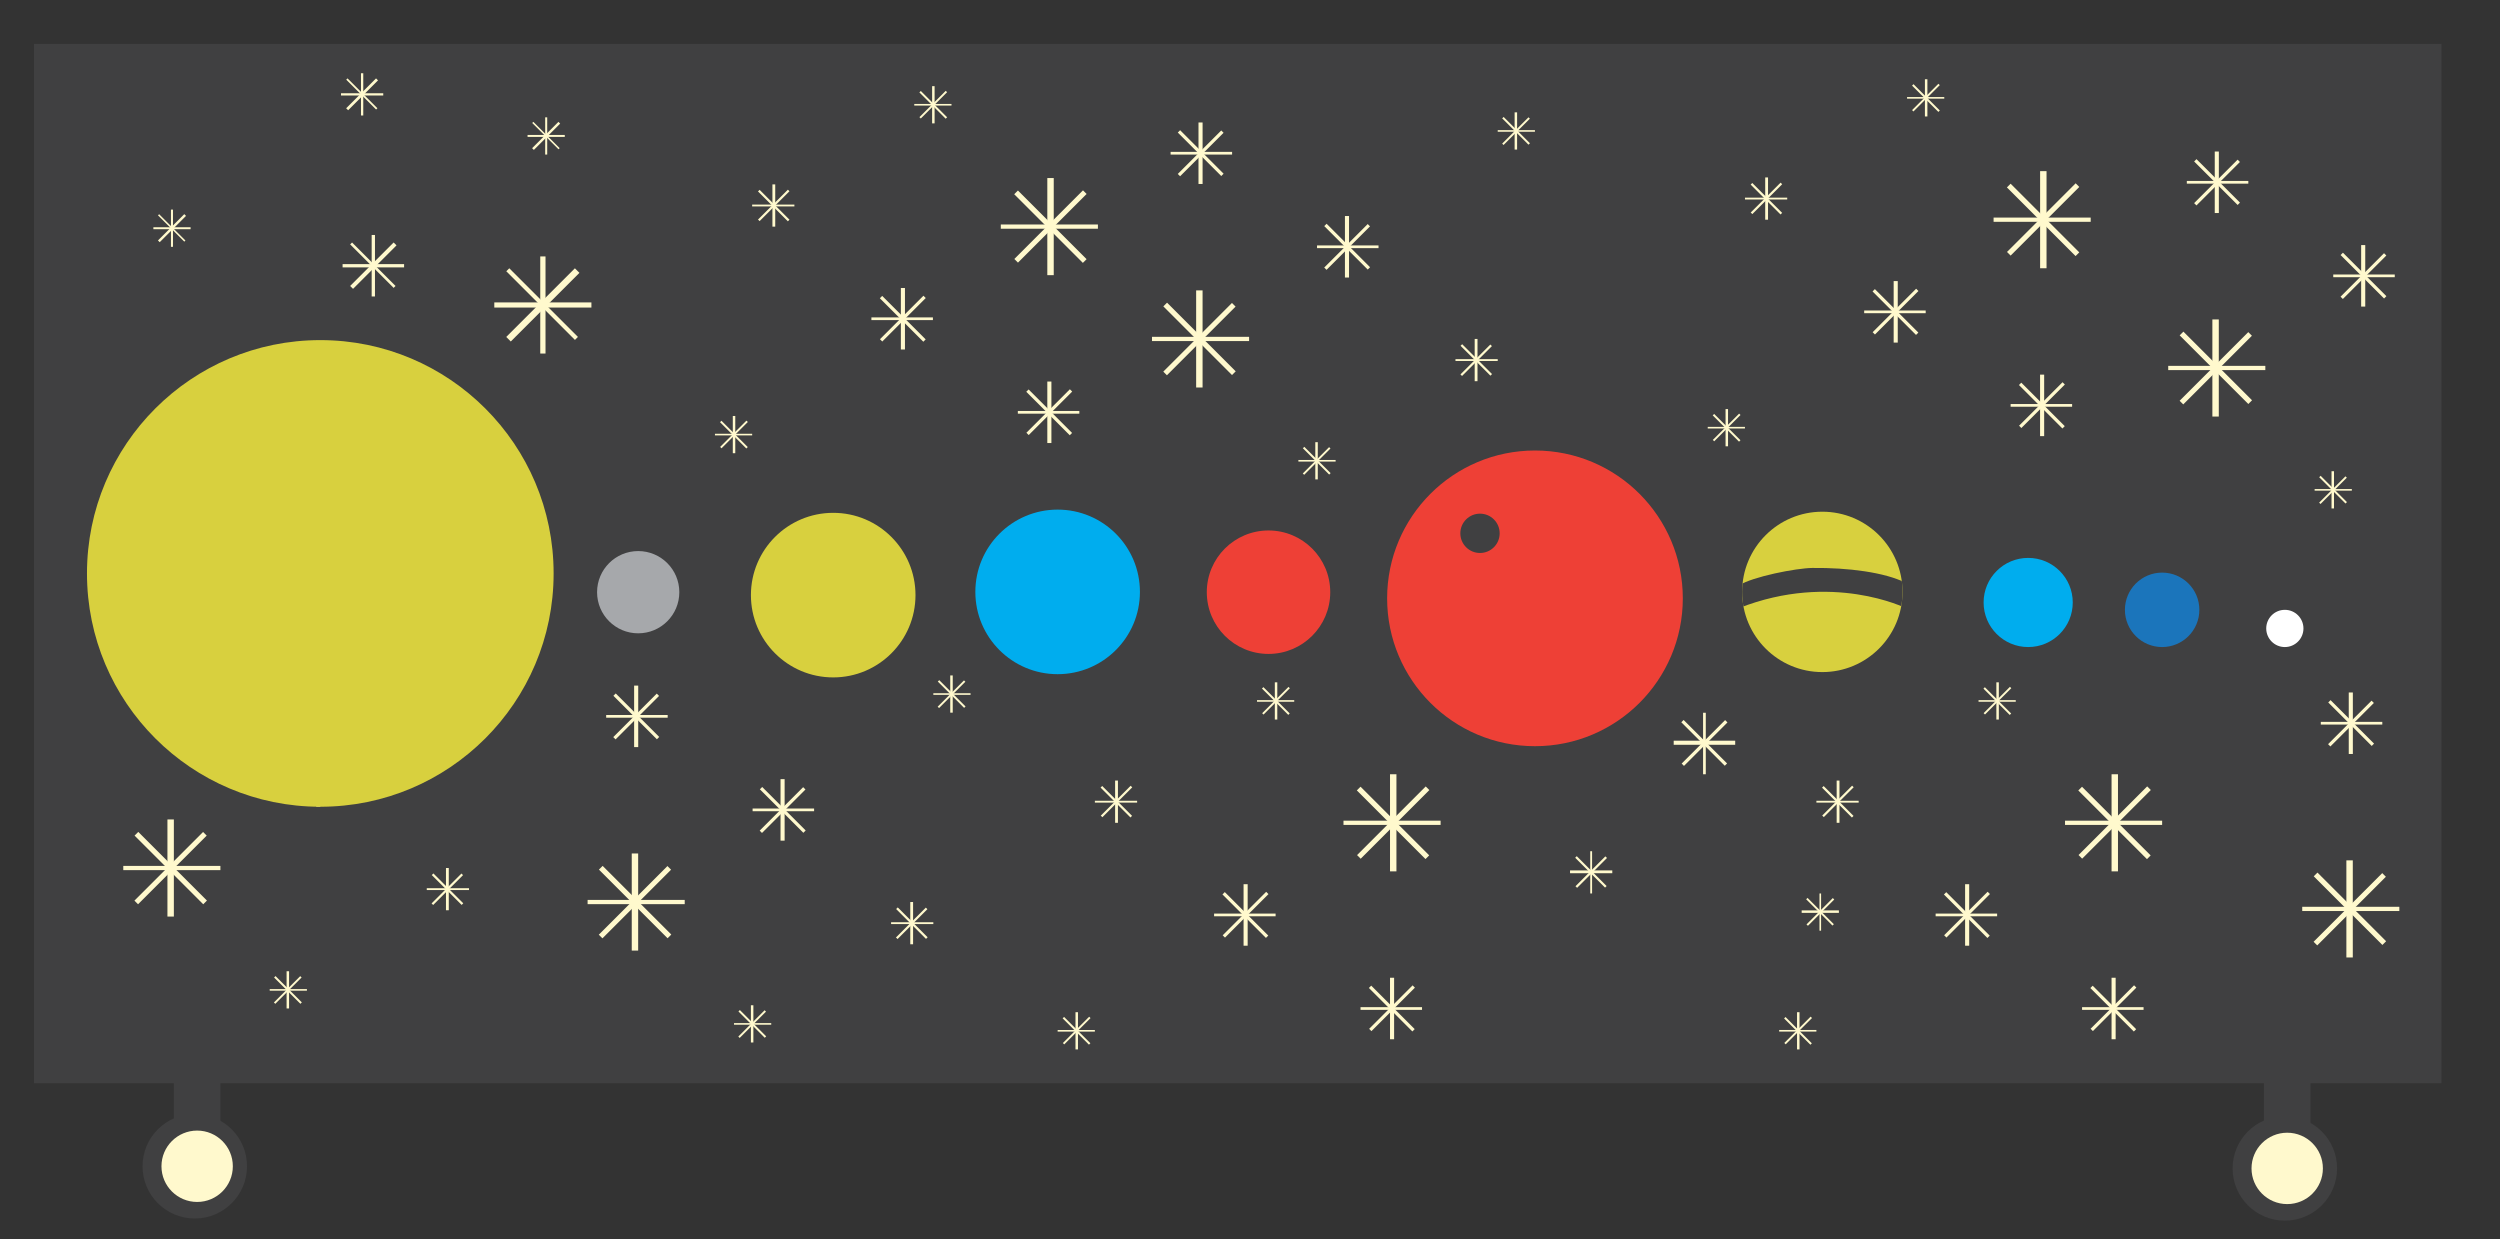 <?xml version="1.0" encoding="utf-8"?>
<!-- Generator: Adobe Illustrator 19.2.1, SVG Export Plug-In . SVG Version: 6.00 Build 0)  -->
<svg version="1.1" id="Layer_1" xmlns="http://www.w3.org/2000/svg" xmlns:xlink="http://www.w3.org/1999/xlink" x="0px" y="0px"
	 viewBox="0 0 666.25 330.3" style="enable-background:new 0 0 666.25 330.3;" xml:space="preserve">
<rect x="0" y="0" width="666.25" height="330.3" fill="#333333" stroke="none"/>
<style type="text/css">
	.st0{fill:#F0EAD6;}
	.st1{fill:#EE4036;}
	.st2{fill:#BE1E2D;}
	.st3{clip-path:url(#XMLID_2_);fill:#404041;}
	.st4{clip-path:url(#XMLID_2_);fill:none;stroke:#FFFFFF;stroke-width:2;stroke-miterlimit:10;}
	.st5{clip-path:url(#XMLID_3_);fill:#F0EAD6;}
	.st6{clip-path:url(#XMLID_3_);fill:#EE4036;}
	.st7{clip-path:url(#XMLID_3_);fill:none;}
	.st8{clip-path:url(#XMLID_3_);fill:none;stroke:#404041;stroke-miterlimit:10;}
	.st9{clip-path:url(#XMLID_3_);fill:#404041;}
	.st10{clip-path:url(#XMLID_3_);fill:#FFF9CD;}
	.st11{clip-path:url(#XMLID_4_);fill:#F0EAD6;}
	.st12{clip-path:url(#XMLID_4_);}
	.st13{clip-path:url(#XMLID_4_);fill:#D8D03E;}
	.st14{clip-path:url(#XMLID_4_);fill:none;}
	.st15{clip-path:url(#XMLID_4_);fill:#404041;}
	.st16{clip-path:url(#XMLID_4_);fill:#EE4036;}
	.st17{clip-path:url(#XMLID_4_);fill:#FFF9CD;}
	.st18{clip-path:url(#XMLID_5_);fill:#FFF9CD;}
	.st19{clip-path:url(#XMLID_5_);fill:none;stroke:#EE4036;stroke-width:1.5;stroke-miterlimit:10;}
	.st20{clip-path:url(#XMLID_4_);fill:none;stroke:#EE4036;stroke-width:1.5;stroke-miterlimit:10;}
	.st21{fill:#FFF9CD;}
	.st22{clip-path:url(#XMLID_6_);fill:#404041;}
	.st23{clip-path:url(#XMLID_6_);fill:#FFF9CD;}
	.st24{clip-path:url(#XMLID_6_);fill:#EE4036;}
	.st25{clip-path:url(#XMLID_6_);fill:#D8D03E;}
	.st26{fill:#404041;}
	.st27{fill:#FFFFFF;}
	.st28{fill:none;}
	.st29{fill:#00ADEE;}
	.st30{fill:#26A9E0;}
	.st31{clip-path:url(#XMLID_7_);fill:#1B75BB;}
	.st32{clip-path:url(#XMLID_7_);fill:#FFFFFF;}
	.st33{clip-path:url(#XMLID_8_);fill:#E5E2B6;}
	.st34{clip-path:url(#XMLID_8_);fill:#EE4036;}
	.st35{clip-path:url(#XMLID_8_);fill:#FFFFFF;}
	.st36{fill:#D7182A;}
	.st37{clip-path:url(#XMLID_9_);fill:#FFF9CD;}
	.st38{clip-path:url(#XMLID_9_);fill:#EE4036;}
	.st39{clip-path:url(#XMLID_9_);fill:#58595B;}
	.st40{clip-path:url(#XMLID_10_);fill:#FFF9CD;}
	.st41{clip-path:url(#XMLID_10_);fill:#EE4036;}
	.st42{clip-path:url(#XMLID_10_);fill:#58595B;}
	.st43{fill:none;stroke:#58595B;stroke-width:1.5;stroke-miterlimit:10;}
	.st44{fill:#58595B;}
	.st45{fill:#A6A8AB;}
	.st46{clip-path:url(#XMLID_11_);fill:#EE4036;}
	.st47{clip-path:url(#XMLID_11_);}
	.st48{clip-path:url(#XMLID_11_);fill:none;stroke:#404041;stroke-miterlimit:10;}
	.st49{clip-path:url(#XMLID_12_);fill:#EE4036;}
	.st50{clip-path:url(#XMLID_12_);}
	.st51{clip-path:url(#XMLID_12_);fill:none;stroke:#404041;stroke-miterlimit:10;}
	.st52{clip-path:url(#XMLID_13_);fill:#D8D03E;}
	.st53{clip-path:url(#XMLID_13_);fill:#00ADEE;}
	.st54{clip-path:url(#XMLID_13_);fill:#EE4036;}
	.st55{clip-path:url(#XMLID_14_);fill:#D8D03E;}
	.st56{clip-path:url(#XMLID_14_);fill:#EE4036;}
	.st57{clip-path:url(#XMLID_14_);fill:#00ADEE;}
	.st58{fill:none;stroke:#404041;stroke-width:1.5;stroke-miterlimit:10;}
	.st59{fill:#EF4136;}
	.st60{opacity:0.51;fill:#BE1E2D;}
	.st61{clip-path:url(#XMLID_15_);fill:#404041;}
	.st62{clip-path:url(#XMLID_15_);fill:#FFF9CD;}
	.st63{fill:#D8D03E;}
	.st64{opacity:0.28;fill:#FFF9CD;}
	.st65{fill:#1B75BB;}
	.st66{clip-path:url(#XMLID_16_);fill:#D8D03E;}
	.st67{clip-path:url(#XMLID_16_);fill:#404041;}
	.st68{opacity:0.62;fill:#D8D03E;}
</style>
<rect id="XMLID_2659_" x="9.07" y="11.71" class="st26" width="641.59" height="276.97"/>
<rect id="XMLID_2658_" x="240.08" y="76.75" class="st21" width="1.09" height="16.39"/>
<rect id="XMLID_2657_" x="240.06" y="76.75" transform="matrix(1.674410e-10 1 -1 1.674410e-10 325.37 -155.473)" class="st21" width="0.72" height="16.39"/>
<rect id="XMLID_2656_" x="240.18" y="76.75" transform="matrix(0.707 -0.707 0.707 0.707 10.41 195.029)" class="st21" width="0.88" height="16.39"/>
<rect id="XMLID_2655_" x="240.19" y="76.75" transform="matrix(0.707 0.707 -0.707 0.707 130.545 -145.267)" class="st21" width="0.87" height="16.39"/>
<g id="XMLID_2650_">
	<rect id="XMLID_2654_" x="279.11" y="47.45" class="st21" width="1.71" height="25.88"/>
	
		<rect id="XMLID_2653_" x="279.08" y="47.45" transform="matrix(1.766976e-10 1 -1 1.766976e-10 340.043 -219.254)" class="st21" width="1.13" height="25.88"/>
	
		<rect id="XMLID_2652_" x="279.27" y="47.45" transform="matrix(0.707 -0.707 0.707 0.707 39.296 215.659)" class="st21" width="1.4" height="25.88"/>
	
		<rect id="XMLID_2651_" x="279.29" y="47.45" transform="matrix(0.707 0.707 -0.707 0.707 124.707 -180.28)" class="st21" width="1.37" height="25.88"/>
</g>
<rect id="XMLID_2649_" x="279.11" y="101.68" class="st21" width="1.09" height="16.39"/>
<rect id="XMLID_2648_" x="279.09" y="101.68" transform="matrix(1.801260e-10 1 -1 1.801260e-10 389.324 -169.566)" class="st21" width="0.72" height="16.39"/>
<rect id="XMLID_2647_" x="279.21" y="101.68" transform="matrix(0.707 -0.707 0.707 0.707 4.211 229.924)" class="st21" width="0.88" height="16.39"/>
<rect id="XMLID_2646_" x="279.22" y="101.68" transform="matrix(0.707 0.707 -0.707 0.707 159.603 -165.559)" class="st21" width="0.87" height="16.39"/>
<g id="XMLID_2641_">
	<rect id="XMLID_2645_" x="205.85" y="49.14" class="st21" width="0.75" height="11.26"/>
	
		<rect id="XMLID_2644_" x="205.84" y="49.14" transform="matrix(1.809466e-10 1 -1 1.809466e-10 260.847 -151.317)" class="st21" width="0.49" height="11.26"/>
	
		<rect id="XMLID_2643_" x="205.92" y="49.14" transform="matrix(0.707 -0.707 0.707 0.707 21.676 161.862)" class="st21" width="0.61" height="11.26"/>
	
		<rect id="XMLID_2642_" x="205.92" y="49.14" transform="matrix(0.707 0.707 -0.707 0.707 99.126 -129.781)" class="st21" width="0.6" height="11.26"/>
</g>
<rect id="XMLID_2640_" x="195.29" y="110.86" class="st21" width="0.66" height="9.92"/>
<rect id="XMLID_2639_" x="195.27" y="110.86" transform="matrix(1.843546e-10 1 -1 1.843546e-10 311.314 -79.668)" class="st21" width="0.43" height="9.92"/>
<rect id="XMLID_2638_" x="195.35" y="110.86" transform="matrix(0.707 -0.707 0.707 0.707 -24.605 172.244)" class="st21" width="0.54" height="9.92"/>
<rect id="XMLID_2637_" x="195.35" y="110.86" transform="matrix(0.707 0.707 -0.707 0.707 139.194 -104.397)" class="st21" width="0.52" height="9.92"/>
<rect id="XMLID_2636_" x="248.41" y="22.96" class="st21" width="0.66" height="9.92"/>
<rect id="XMLID_2635_" x="248.4" y="22.96" transform="matrix(1.634051e-10 1 -1 1.634051e-10 276.534 -220.697)" class="st21" width="0.43" height="9.92"/>
<rect id="XMLID_2634_" x="248.47" y="22.96" transform="matrix(0.707 -0.707 0.707 0.707 53.113 184.062)" class="st21" width="0.54" height="9.92"/>
<rect id="XMLID_2633_" x="248.48" y="22.96" transform="matrix(0.707 0.707 -0.707 0.707 92.596 -167.708)" class="st21" width="0.52" height="9.92"/>
<g id="XMLID_2606_">
	
		<rect id="XMLID_2632_" x="358.43" y="57.58" transform="matrix(-1 9.048305e-11 -9.048305e-11 -1 717.946 131.541)" class="st21" width="1.09" height="16.39"/>
	
		<rect id="XMLID_2631_" x="358.82" y="57.58" transform="matrix(-2.790683e-10 -1 1 -2.790683e-10 293.406 424.948)" class="st21" width="0.72" height="16.39"/>
	
		<rect id="XMLID_2630_" x="358.53" y="57.58" transform="matrix(-0.707 0.707 -0.707 -0.707 659.312 -141.555)" class="st21" width="0.88" height="16.39"/>
	
		<rect id="XMLID_2629_" x="358.54" y="57.58" transform="matrix(-0.707 -0.707 0.707 -0.707 566.299 366.11)" class="st21" width="0.87" height="16.39"/>
	<g id="XMLID_2624_">
		
			<rect id="XMLID_2628_" x="318.77" y="77.38" transform="matrix(-1 8.911970e-11 -8.911970e-11 -1 639.255 180.649)" class="st21" width="1.71" height="25.88"/>
		
			<rect id="XMLID_2627_" x="319.38" y="77.38" transform="matrix(-2.650466e-10 -1 1 -2.650466e-10 229.625 410.274)" class="st21" width="1.13" height="25.88"/>
		
			<rect id="XMLID_2626_" x="318.93" y="77.38" transform="matrix(-0.707 0.707 -0.707 -0.707 609.508 -71.817)" class="st21" width="1.4" height="25.88"/>
		
			<rect id="XMLID_2625_" x="318.94" y="77.38" transform="matrix(-0.707 -0.707 0.707 -0.707 481.769 380.205)" class="st21" width="1.37" height="25.88"/>
	</g>
	
		<rect id="XMLID_2623_" x="319.41" y="32.65" transform="matrix(-1 9.048305e-11 -9.048305e-11 -1 639.899 81.68)" class="st21" width="1.09" height="16.39"/>
	
		<rect id="XMLID_2622_" x="319.8" y="32.65" transform="matrix(-2.638458e-10 -1 1 -2.638458e-10 279.313 360.994)" class="st21" width="0.72" height="16.39"/>
	
		<rect id="XMLID_2621_" x="319.51" y="32.65" transform="matrix(-0.707 0.707 -0.707 -0.707 575.067 -156.52)" class="st21" width="0.88" height="16.39"/>
	
		<rect id="XMLID_2620_" x="319.52" y="32.65" transform="matrix(-0.707 -0.707 0.707 -0.707 517.31 295.957)" class="st21" width="0.87" height="16.39"/>
	<g id="XMLID_2615_">
		
			<rect id="XMLID_2619_" x="393" y="90.32" transform="matrix(-1 8.780386e-11 -8.780386e-11 -1 786.753 191.908)" class="st21" width="0.75" height="11.26"/>
		
			<rect id="XMLID_2618_" x="393.27" y="90.32" transform="matrix(-2.621884e-10 -1 1 -2.621884e-10 297.562 489.471)" class="st21" width="0.49" height="11.26"/>
		
			<rect id="XMLID_2617_" x="393.07" y="90.32" transform="matrix(-0.707 0.707 -0.707 -0.707 739.385 -114.355)" class="st21" width="0.61" height="11.26"/>
		
			<rect id="XMLID_2616_" x="393.08" y="90.32" transform="matrix(-0.707 -0.707 0.707 -0.707 603.685 441.963)" class="st21" width="0.6" height="11.26"/>
	</g>
	
		<rect id="XMLID_2614_" x="403.66" y="29.93" transform="matrix(-1 9.408861e-11 -9.408861e-11 -1 807.968 69.792)" class="st21" width="0.66" height="9.92"/>
	
		<rect id="XMLID_2613_" x="403.89" y="29.93" transform="matrix(-2.765325e-10 -1 1 -2.765325e-10 369.211 439.003)" class="st21" width="0.43" height="9.92"/>
	
		<rect id="XMLID_2612_" x="403.72" y="29.93" transform="matrix(-0.707 0.707 -0.707 -0.707 714.319 -226.089)" class="st21" width="0.54" height="9.92"/>
	
		<rect id="XMLID_2611_" x="403.72" y="29.93" transform="matrix(-0.707 -0.707 0.707 -0.707 664.968 345.231)" class="st21" width="0.52" height="9.92"/>
	
		<rect id="XMLID_2610_" x="350.53" y="117.84" transform="matrix(-1 8.855393e-11 -8.855393e-11 -1 701.719 245.601)" class="st21" width="0.66" height="9.92"/>
	
		<rect id="XMLID_2609_" x="350.77" y="117.84" transform="matrix(-2.555831e-10 -1 1 -2.555831e-10 228.182 473.783)" class="st21" width="0.43" height="9.92"/>
	
		<rect id="XMLID_2608_" x="350.59" y="117.84" transform="matrix(-0.707 0.707 -0.707 -0.707 685.788 -38.461)" class="st21" width="0.54" height="9.92"/>
	
		<rect id="XMLID_2607_" x="350.6" y="117.84" transform="matrix(-0.707 -0.707 0.707 -0.707 512.121 457.729)" class="st21" width="0.52" height="9.92"/>
</g>
<g id="XMLID_2579_">
	
		<rect id="XMLID_2605_" x="208.02" y="207.64" transform="matrix(-1 9.048305e-11 -9.048305e-11 -1 417.122 431.673)" class="st21" width="1.09" height="16.39"/>
	
		<rect id="XMLID_2604_" x="208.41" y="207.64" transform="matrix(-2.638458e-10 -1 1 -2.638458e-10 -7.072 424.601)" class="st21" width="0.72" height="16.39"/>
	
		<rect id="XMLID_2603_" x="208.12" y="207.64" transform="matrix(-0.707 0.707 -0.707 -0.707 508.655 220.981)" class="st21" width="0.88" height="16.39"/>
	
		<rect id="XMLID_2602_" x="208.13" y="207.64" transform="matrix(-0.707 -0.707 0.707 -0.707 203.416 515.931)" class="st21" width="0.87" height="16.39"/>
	<g id="XMLID_2597_">
		
			<rect id="XMLID_2601_" x="168.36" y="227.45" transform="matrix(-1 8.911970e-11 -8.911970e-11 -1 338.431 480.781)" class="st21" width="1.71" height="25.88"/>
		
			<rect id="XMLID_2600_" x="168.97" y="227.45" transform="matrix(-2.650466e-10 -1 1 -2.650466e-10 -70.853 409.928)" class="st21" width="1.13" height="25.88"/>
		
			<rect id="XMLID_2599_" x="168.52" y="227.45" transform="matrix(-0.707 0.707 -0.707 -0.707 458.851 290.719)" class="st21" width="1.4" height="25.88"/>
		
			<rect id="XMLID_2598_" x="168.53" y="227.45" transform="matrix(-0.707 -0.707 0.707 -0.707 118.887 530.026)" class="st21" width="1.37" height="25.88"/>
	</g>
	
		<rect id="XMLID_2596_" x="168.99" y="182.71" transform="matrix(-1 9.048305e-11 -9.048305e-11 -1 339.075 381.813)" class="st21" width="1.09" height="16.39"/>
	
		<rect id="XMLID_2595_" x="169.38" y="182.71" transform="matrix(-2.638458e-10 -1 1 -2.638458e-10 -21.165 360.648)" class="st21" width="0.72" height="16.39"/>
	
		<rect id="XMLID_2594_" x="169.1" y="182.71" transform="matrix(-0.707 0.707 -0.707 -0.707 424.409 206.016)" class="st21" width="0.88" height="16.39"/>
	
		<rect id="XMLID_2593_" x="169.1" y="182.71" transform="matrix(-0.707 -0.707 0.707 -0.707 154.427 445.779)" class="st21" width="0.87" height="16.39"/>
	<g id="XMLID_2588_">
		
			<rect id="XMLID_2592_" x="242.59" y="240.39" transform="matrix(-1 9.024280e-11 -9.024280e-11 -1 485.928 492.04)" class="st21" width="0.75" height="11.26"/>
		
			<rect id="XMLID_2591_" x="242.86" y="240.39" transform="matrix(-2.621884e-10 -1 1 -2.621884e-10 -2.916 489.124)" class="st21" width="0.49" height="11.26"/>
		
			<rect id="XMLID_2590_" x="242.66" y="240.39" transform="matrix(-0.707 0.707 -0.707 -0.707 588.728 248.181)" class="st21" width="0.61" height="11.26"/>
		
			<rect id="XMLID_2589_" x="242.67" y="240.39" transform="matrix(-0.707 -0.707 0.707 -0.707 240.803 591.784)" class="st21" width="0.6" height="11.26"/>
	</g>
	
		<rect id="XMLID_2587_" x="253.24" y="180" transform="matrix(-1 8.855393e-11 -8.855393e-11 -1 507.143 369.924)" class="st21" width="0.66" height="9.92"/>
	
		<rect id="XMLID_2586_" x="253.48" y="180" transform="matrix(-2.555831e-10 -1 1 -2.555831e-10 68.733 438.657)" class="st21" width="0.43" height="9.92"/>
	
		<rect id="XMLID_2585_" x="253.3" y="180" transform="matrix(-0.707 0.707 -0.707 -0.707 563.662 136.448)" class="st21" width="0.54" height="9.92"/>
	
		<rect id="XMLID_2584_" x="253.31" y="180" transform="matrix(-0.707 -0.707 0.707 -0.707 302.086 495.052)" class="st21" width="0.52" height="9.92"/>
	
		<rect id="XMLID_2583_" x="200.12" y="267.91" transform="matrix(-1 8.855393e-11 -8.855393e-11 -1 400.894 545.733)" class="st21" width="0.66" height="9.92"/>
	
		<rect id="XMLID_2582_" x="200.35" y="267.91" transform="matrix(-2.765325e-10 -1 1 -2.765325e-10 -72.296 473.437)" class="st21" width="0.43" height="9.92"/>
	
		<rect id="XMLID_2581_" x="200.18" y="267.91" transform="matrix(-0.707 0.707 -0.707 -0.707 535.13 324.075)" class="st21" width="0.54" height="9.92"/>
	
		<rect id="XMLID_2580_" x="200.18" y="267.91" transform="matrix(-0.707 -0.707 0.707 -0.707 149.239 607.55)" class="st21" width="0.52" height="9.92"/>
</g>
<g id="XMLID_2552_">
	<rect id="XMLID_2578_" x="331.41" y="235.64" class="st21" width="1.09" height="16.39"/>
	
		<rect id="XMLID_2577_" x="331.39" y="235.64" transform="matrix(1.826626e-10 1 -1 1.826626e-10 575.587 -87.919)" class="st21" width="0.72" height="16.39"/>
	
		<rect id="XMLID_2576_" x="331.51" y="235.64" transform="matrix(0.707 -0.707 0.707 0.707 -75.189 306.146)" class="st21" width="0.88" height="16.39"/>
	
		<rect id="XMLID_2575_" x="331.52" y="235.64" transform="matrix(0.707 0.707 -0.707 0.707 269.644 -163.311)" class="st21" width="0.87" height="16.39"/>
	<g id="XMLID_2570_">
		<rect id="XMLID_2574_" x="370.44" y="206.34" class="st21" width="1.71" height="25.88"/>
		
			<rect id="XMLID_2573_" x="370.41" y="206.34" transform="matrix(1.766976e-10 1 -1 1.766976e-10 590.26 -151.7)" class="st21" width="1.13" height="25.88"/>
		
			<rect id="XMLID_2572_" x="370.6" y="206.34" transform="matrix(0.707 -0.707 0.707 0.707 -46.302 326.776)" class="st21" width="1.4" height="25.88"/>
		
			<rect id="XMLID_2571_" x="370.62" y="206.34" transform="matrix(0.707 0.707 -0.707 0.707 263.806 -198.325)" class="st21" width="1.37" height="25.88"/>
	</g>
	<rect id="XMLID_2569_" x="370.44" y="260.57" class="st21" width="1.09" height="16.39"/>
	
		<rect id="XMLID_2568_" x="370.42" y="260.57" transform="matrix(1.801260e-10 1 -1 1.801260e-10 639.54 -102.012)" class="st21" width="0.72" height="16.39"/>
	
		<rect id="XMLID_2567_" x="370.54" y="260.57" transform="matrix(0.707 -0.707 0.707 0.707 -81.387 341.042)" class="st21" width="0.88" height="16.39"/>
	
		<rect id="XMLID_2566_" x="370.55" y="260.57" transform="matrix(0.707 0.707 -0.707 0.707 298.702 -183.603)" class="st21" width="0.87" height="16.39"/>
	<g id="XMLID_2561_">
		<rect id="XMLID_2565_" x="297.18" y="208.02" class="st21" width="0.75" height="11.26"/>
		
			<rect id="XMLID_2564_" x="297.17" y="208.02" transform="matrix(1.809466e-10 1 -1 1.809466e-10 511.064 -83.763)" class="st21" width="0.49" height="11.26"/>
		
			<rect id="XMLID_2563_" x="297.25" y="208.02" transform="matrix(0.707 -0.707 0.707 0.707 -63.922 272.979)" class="st21" width="0.61" height="11.26"/>
		
			<rect id="XMLID_2562_" x="297.26" y="208.02" transform="matrix(0.707 0.707 -0.707 0.707 238.225 -147.825)" class="st21" width="0.6" height="11.26"/>
	</g>
	<rect id="XMLID_2560_" x="286.62" y="269.75" class="st21" width="0.66" height="9.92"/>
	
		<rect id="XMLID_2559_" x="286.61" y="269.75" transform="matrix(1.634051e-10 1 -1 1.634051e-10 561.531 -12.114)" class="st21" width="0.43" height="9.92"/>
	
		<rect id="XMLID_2558_" x="286.68" y="269.75" transform="matrix(0.707 -0.707 0.707 0.707 -110.204 283.361)" class="st21" width="0.54" height="9.92"/>
	
		<rect id="XMLID_2557_" x="286.68" y="269.75" transform="matrix(0.707 0.707 -0.707 0.707 278.293 -122.441)" class="st21" width="0.52" height="9.92"/>
	<rect id="XMLID_2556_" x="339.74" y="181.84" class="st21" width="0.66" height="9.92"/>
	
		<rect id="XMLID_2555_" x="339.73" y="181.84" transform="matrix(1.843546e-10 1 -1 1.843546e-10 526.751 -153.143)" class="st21" width="0.43" height="9.92"/>
	
		<rect id="XMLID_2554_" x="339.8" y="181.84" transform="matrix(0.707 -0.707 0.707 0.707 -32.486 295.18)" class="st21" width="0.54" height="9.92"/>
	
		<rect id="XMLID_2553_" x="339.81" y="181.84" transform="matrix(0.707 0.707 -0.707 0.707 231.695 -185.752)" class="st21" width="0.52" height="9.92"/>
</g>
<g id="XMLID_2525_">
	<rect id="XMLID_2551_" x="523.7" y="235.64" class="st21" width="1.09" height="16.39"/>
	
		<rect id="XMLID_2550_" x="523.68" y="235.64" transform="matrix(1.674410e-10 1 -1 1.674410e-10 767.875 -280.208)" class="st21" width="0.72" height="16.39"/>
	
		<rect id="XMLID_2549_" x="523.8" y="235.64" transform="matrix(0.707 -0.707 0.707 0.707 -18.869 442.115)" class="st21" width="0.88" height="16.39"/>
	
		<rect id="XMLID_2548_" x="523.81" y="235.64" transform="matrix(0.707 0.707 -0.707 0.707 325.964 -299.28)" class="st21" width="0.87" height="16.39"/>
	<g id="XMLID_2543_">
		<rect id="XMLID_2547_" x="562.73" y="206.34" class="st21" width="1.71" height="25.88"/>
		
			<rect id="XMLID_2546_" x="562.7" y="206.34" transform="matrix(1.766976e-10 1 -1 1.766976e-10 782.548 -343.989)" class="st21" width="1.13" height="25.88"/>
		
			<rect id="XMLID_2545_" x="562.89" y="206.34" transform="matrix(0.707 -0.707 0.707 0.707 10.018 462.744)" class="st21" width="1.4" height="25.88"/>
		
			<rect id="XMLID_2544_" x="562.91" y="206.34" transform="matrix(0.707 0.707 -0.707 0.707 320.126 -334.293)" class="st21" width="1.37" height="25.88"/>
	</g>
	<rect id="XMLID_2542_" x="562.73" y="260.57" class="st21" width="1.09" height="16.39"/>
	
		<rect id="XMLID_2541_" x="562.71" y="260.57" transform="matrix(1.801260e-10 1 -1 1.801260e-10 831.829 -294.301)" class="st21" width="0.72" height="16.39"/>
	
		<rect id="XMLID_2540_" x="562.83" y="260.57" transform="matrix(0.707 -0.707 0.707 0.707 -25.067 477.01)" class="st21" width="0.88" height="16.39"/>
	
		<rect id="XMLID_2539_" x="562.84" y="260.57" transform="matrix(0.707 0.707 -0.707 0.707 355.023 -319.572)" class="st21" width="0.87" height="16.39"/>
	<g id="XMLID_2534_">
		<rect id="XMLID_2538_" x="489.47" y="208.02" class="st21" width="0.75" height="11.26"/>
		
			<rect id="XMLID_2537_" x="489.46" y="208.02" transform="matrix(1.809466e-10 1 -1 1.809466e-10 703.352 -276.052)" class="st21" width="0.49" height="11.26"/>
		
			<rect id="XMLID_2536_" x="489.54" y="208.02" transform="matrix(0.707 -0.707 0.707 0.707 -7.602 408.947)" class="st21" width="0.61" height="11.26"/>
		
			<rect id="XMLID_2535_" x="489.54" y="208.02" transform="matrix(0.707 0.707 -0.707 0.707 294.545 -283.794)" class="st21" width="0.6" height="11.26"/>
	</g>
	<rect id="XMLID_2533_" x="478.91" y="269.75" class="st21" width="0.66" height="9.92"/>
	
		<rect id="XMLID_2532_" x="478.89" y="269.75" transform="matrix(1.843546e-10 1 -1 1.843546e-10 753.819 -204.403)" class="st21" width="0.43" height="9.92"/>
	
		<rect id="XMLID_2531_" x="478.97" y="269.75" transform="matrix(0.707 -0.707 0.707 0.707 -53.884 419.33)" class="st21" width="0.54" height="9.92"/>
	
		<rect id="XMLID_2530_" x="478.97" y="269.75" transform="matrix(0.707 0.707 -0.707 0.707 334.613 -258.41)" class="st21" width="0.52" height="9.92"/>
	<rect id="XMLID_2529_" x="532.03" y="181.84" class="st21" width="0.66" height="9.92"/>
	
		<rect id="XMLID_2528_" x="532.02" y="181.84" transform="matrix(1.634051e-10 1 -1 1.634051e-10 719.039 -345.432)" class="st21" width="0.43" height="9.92"/>
	
		<rect id="XMLID_2527_" x="532.09" y="181.84" transform="matrix(0.707 -0.707 0.707 0.707 23.834 431.148)" class="st21" width="0.54" height="9.92"/>
	
		<rect id="XMLID_2526_" x="532.1" y="181.84" transform="matrix(0.707 0.707 -0.707 0.707 288.015 -321.721)" class="st21" width="0.52" height="9.92"/>
</g>
<g id="XMLID_2498_">
	<rect id="XMLID_2524_" x="504.66" y="74.91" class="st21" width="1.09" height="16.39"/>
	
		<rect id="XMLID_2523_" x="504.64" y="74.91" transform="matrix(1.801260e-10 1 -1 1.801260e-10 588.106 -421.893)" class="st21" width="0.72" height="16.39"/>
	
		<rect id="XMLID_2522_" x="504.76" y="74.91" transform="matrix(0.707 -0.707 0.707 0.707 89.205 381.574)" class="st21" width="0.88" height="16.39"/>
	
		<rect id="XMLID_2521_" x="504.77" y="74.91" transform="matrix(0.707 0.707 -0.707 0.707 206.736 -332.891)" class="st21" width="0.87" height="16.39"/>
	<g id="XMLID_2516_">
		<rect id="XMLID_2520_" x="543.69" y="45.61" class="st21" width="1.71" height="25.88"/>
		
			<rect id="XMLID_2519_" x="543.66" y="45.61" transform="matrix(1.766976e-10 1 -1 1.766976e-10 602.78 -485.674)" class="st21" width="1.13" height="25.88"/>
		
			<rect id="XMLID_2518_" x="543.85" y="45.61" transform="matrix(0.707 -0.707 0.707 0.707 118.092 402.204)" class="st21" width="1.4" height="25.88"/>
		
			<rect id="XMLID_2517_" x="543.86" y="45.61" transform="matrix(0.707 0.707 -0.707 0.707 200.898 -367.905)" class="st21" width="1.37" height="25.88"/>
	</g>
	<rect id="XMLID_2515_" x="543.68" y="99.84" class="st21" width="1.09" height="16.39"/>
	
		<rect id="XMLID_2514_" x="543.66" y="99.84" transform="matrix(1.826626e-10 1 -1 1.826626e-10 652.06 -435.986)" class="st21" width="0.72" height="16.39"/>
	
		<rect id="XMLID_2513_" x="543.78" y="99.84" transform="matrix(0.707 -0.707 0.707 0.707 83.007 416.47)" class="st21" width="0.88" height="16.39"/>
	
		<rect id="XMLID_2512_" x="543.79" y="99.84" transform="matrix(0.707 0.707 -0.707 0.707 235.794 -353.183)" class="st21" width="0.87" height="16.39"/>
	<g id="XMLID_2507_">
		<rect id="XMLID_2511_" x="470.43" y="47.29" class="st21" width="0.75" height="11.26"/>
		
			<rect id="XMLID_2510_" x="470.41" y="47.29" transform="matrix(1.846397e-10 1 -1 1.846397e-10 523.584 -417.737)" class="st21" width="0.49" height="11.26"/>
		
			<rect id="XMLID_2509_" x="470.5" y="47.29" transform="matrix(0.707 -0.707 0.707 0.707 100.472 348.407)" class="st21" width="0.61" height="11.26"/>
		
			<rect id="XMLID_2508_" x="470.5" y="47.29" transform="matrix(0.707 0.707 -0.707 0.707 175.317 -317.405)" class="st21" width="0.6" height="11.26"/>
	</g>
	<rect id="XMLID_2506_" x="459.86" y="109.02" class="st21" width="0.66" height="9.92"/>
	
		<rect id="XMLID_2505_" x="459.85" y="109.02" transform="matrix(1.843546e-10 1 -1 1.843546e-10 574.051 -346.088)" class="st21" width="0.43" height="9.92"/>
	
		<rect id="XMLID_2504_" x="459.93" y="109.02" transform="matrix(0.707 -0.707 0.707 0.707 54.19 358.79)" class="st21" width="0.54" height="9.92"/>
	
		<rect id="XMLID_2503_" x="459.93" y="109.02" transform="matrix(0.707 0.707 -0.707 0.707 215.384 -292.021)" class="st21" width="0.52" height="9.92"/>
	<rect id="XMLID_2502_" x="512.99" y="21.12" class="st21" width="0.66" height="9.92"/>
	
		<rect id="XMLID_2501_" x="512.98" y="21.12" transform="matrix(1.843546e-10 1 -1 1.843546e-10 539.271 -487.117)" class="st21" width="0.43" height="9.92"/>
	
		<rect id="XMLID_2500_" x="513.05" y="21.12" transform="matrix(0.707 -0.707 0.707 0.707 131.908 370.608)" class="st21" width="0.54" height="9.92"/>
	
		<rect id="XMLID_2499_" x="513.05" y="21.12" transform="matrix(0.707 0.707 -0.707 0.707 168.786 -355.332)" class="st21" width="0.52" height="9.92"/>
</g>
<g id="XMLID_2471_">
	
		<rect id="XMLID_2497_" x="453.69" y="189.75" transform="matrix(4.691720e-11 -1 1 4.691720e-11 256.291 652.174)" class="st21" width="1.09" height="16.39"/>
	<rect id="XMLID_2496_" x="453.87" y="189.95" class="st21" width="0.72" height="16.39"/>
	
		<rect id="XMLID_2495_" x="453.79" y="189.75" transform="matrix(-0.707 -0.707 0.707 -0.707 635.458 659.098)" class="st21" width="0.88" height="16.39"/>
	
		<rect id="XMLID_2494_" x="453.8" y="189.75" transform="matrix(0.707 -0.707 0.707 0.707 -6.924 379.167)" class="st21" width="0.87" height="16.39"/>
	<g id="XMLID_2489_">
		
			<rect id="XMLID_2493_" x="428.82" y="145.65" transform="matrix(4.668183e-11 -1 1 4.668183e-11 271.083 588.274)" class="st21" width="1.71" height="25.88"/>
		<rect id="XMLID_2492_" x="429.11" y="145.98" class="st21" width="1.13" height="25.88"/>
		
			<rect id="XMLID_2491_" x="428.98" y="145.65" transform="matrix(-0.707 -0.707 0.707 -0.707 621.363 574.568)" class="st21" width="1.4" height="25.88"/>
		
			<rect id="XMLID_2490_" x="428.99" y="145.65" transform="matrix(0.707 -0.707 0.707 0.707 13.706 350.28)" class="st21" width="1.37" height="25.88"/>
	</g>
	
		<rect id="XMLID_2488_" x="478.62" y="150.72" transform="matrix(4.524209e-11 -1 1 4.524209e-11 320.245 638.081)" class="st21" width="1.09" height="16.39"/>
	<rect id="XMLID_2487_" x="478.8" y="150.93" class="st21" width="0.72" height="16.39"/>
	
		<rect id="XMLID_2486_" x="478.72" y="150.72" transform="matrix(-0.707 -0.707 0.707 -0.707 705.611 610.109)" class="st21" width="0.88" height="16.39"/>
	
		<rect id="XMLID_2485_" x="478.73" y="150.72" transform="matrix(0.707 -0.707 0.707 0.707 27.972 385.365)" class="st21" width="0.87" height="16.39"/>
	<g id="XMLID_2480_">
		
			<rect id="XMLID_2484_" x="423.68" y="226.71" transform="matrix(5.365847e-11 -1 1 5.365847e-11 191.705 656.394)" class="st21" width="0.75" height="11.26"/>
		<rect id="XMLID_2483_" x="423.8" y="226.85" class="st21" width="0.49" height="11.26"/>
		
			<rect id="XMLID_2482_" x="423.75" y="226.71" transform="matrix(-0.707 -0.707 0.707 -0.707 559.605 696.485)" class="st21" width="0.61" height="11.26"/>
		
			<rect id="XMLID_2481_" x="423.75" y="226.71" transform="matrix(0.707 -0.707 0.707 0.707 -40.091 367.9)" class="st21" width="0.6" height="11.26"/>
	</g>
	
		<rect id="XMLID_2479_" x="484.78" y="237.99" transform="matrix(4.704421e-11 -1 1 4.704421e-11 242.155 728.059)" class="st21" width="0.66" height="9.92"/>
	<rect id="XMLID_2478_" x="484.89" y="238.11" class="st21" width="0.43" height="9.92"/>
	
		<rect id="XMLID_2477_" x="484.84" y="237.99" transform="matrix(-0.707 -0.707 0.707 -0.707 656.337 757.768)" class="st21" width="0.54" height="9.92"/>
	
		<rect id="XMLID_2476_" x="484.85" y="237.99" transform="matrix(0.707 -0.707 0.707 0.707 -29.708 414.182)" class="st21" width="0.52" height="9.92"/>
	
		<rect id="XMLID_2475_" x="396.87" y="184.87" transform="matrix(4.704421e-11 -1 1 4.704421e-11 207.375 587.03)" class="st21" width="0.66" height="9.92"/>
	<rect id="XMLID_2474_" x="396.99" y="184.99" class="st21" width="0.43" height="9.92"/>
	
		<rect id="XMLID_2473_" x="396.94" y="184.87" transform="matrix(-0.707 -0.707 0.707 -0.707 543.839 604.921)" class="st21" width="0.54" height="9.92"/>
	
		<rect id="XMLID_2472_" x="396.94" y="184.87" transform="matrix(0.707 -0.707 0.707 0.707 -17.89 336.464)" class="st21" width="0.52" height="9.92"/>
</g>
<g id="XMLID_2444_">
	
		<rect id="XMLID_2470_" x="98.95" y="62.62" transform="matrix(0.707 0.707 -0.707 0.707 79.217 -49.608)" class="st21" width="1.09" height="16.39"/>
	
		<rect id="XMLID_2469_" x="98.99" y="62.48" transform="matrix(-0.707 0.707 -0.707 -0.707 219.57 50.4)" class="st21" width="0.72" height="16.39"/>
	<rect id="XMLID_2468_" x="99.05" y="62.62" class="st21" width="0.88" height="16.39"/>
	
		<rect id="XMLID_2467_" x="99.06" y="62.62" transform="matrix(4.620108e-11 1 -1 4.620108e-11 170.31 -28.672)" class="st21" width="0.87" height="16.39"/>
	<g id="XMLID_2462_">
		
			<rect id="XMLID_2466_" x="143.82" y="68.34" transform="matrix(0.707 0.707 -0.707 0.707 99.846 -78.495)" class="st21" width="1.71" height="25.88"/>
		
			<rect id="XMLID_2465_" x="143.88" y="68.11" transform="matrix(-0.707 0.707 -0.707 -0.707 303.898 36.221)" class="st21" width="1.13" height="25.88"/>
		<rect id="XMLID_2464_" x="143.98" y="68.34" class="st21" width="1.4" height="25.88"/>
		
			<rect id="XMLID_2463_" x="143.99" y="68.34" transform="matrix(4.387938e-11 1 -1 4.387938e-11 225.953 -63.397)" class="st21" width="1.37" height="25.88"/>
	</g>
	
		<rect id="XMLID_2461_" x="108.91" y="107.85" transform="matrix(0.707 0.707 -0.707 0.707 114.112 -43.41)" class="st21" width="1.09" height="16.39"/>
	
		<rect id="XMLID_2460_" x="108.95" y="107.7" transform="matrix(-0.707 0.707 -0.707 -0.707 268.559 120.552)" class="st21" width="0.72" height="16.39"/>
	<rect id="XMLID_2459_" x="109.01" y="107.85" class="st21" width="0.88" height="16.39"/>
	
		<rect id="XMLID_2458_" x="109.02" y="107.85" transform="matrix(4.620108e-11 1 -1 4.620108e-11 225.497 6.584)" class="st21" width="0.87" height="16.39"/>
	<g id="XMLID_2453_">
		
			<rect id="XMLID_2457_" x="96.13" y="19.52" transform="matrix(0.707 0.707 -0.707 0.707 46.049 -60.875)" class="st21" width="0.75" height="11.26"/>
		
			<rect id="XMLID_2456_" x="96.16" y="19.42" transform="matrix(-0.707 0.707 -0.707 -0.707 182.292 -25.408)" class="st21" width="0.49" height="11.26"/>
		<rect id="XMLID_2455_" x="96.2" y="19.52" class="st21" width="0.61" height="11.26"/>
		
			<rect id="XMLID_2454_" x="96.21" y="19.52" transform="matrix(5.196536e-11 1 -1 5.196536e-11 121.656 -71.359)" class="st21" width="0.6" height="11.26"/>
	</g>
	
		<rect id="XMLID_2452_" x="45.5" y="55.86" transform="matrix(0.707 0.707 -0.707 0.707 56.432 -14.594)" class="st21" width="0.66" height="9.92"/>
	
		<rect id="XMLID_2451_" x="45.53" y="55.77" transform="matrix(-0.707 0.707 -0.707 -0.707 121.038 71.336)" class="st21" width="0.43" height="9.92"/>
	<rect id="XMLID_2450_" x="45.56" y="55.86" class="st21" width="0.54" height="9.92"/>
	
		<rect id="XMLID_2449_" x="45.57" y="55.86" transform="matrix(3.815063e-11 1 -1 3.815063e-11 106.655 14.991)" class="st21" width="0.52" height="9.92"/>
	
		<rect id="XMLID_2448_" x="145.23" y="31.27" transform="matrix(0.707 0.707 -0.707 0.707 68.25 -92.311)" class="st21" width="0.66" height="9.92"/>
	
		<rect id="XMLID_2447_" x="145.25" y="31.18" transform="matrix(-0.707 0.707 -0.707 -0.707 273.885 -41.162)" class="st21" width="0.43" height="9.92"/>
	<rect id="XMLID_2446_" x="145.29" y="31.27" class="st21" width="0.54" height="9.92"/>
	
		<rect id="XMLID_2445_" x="145.29" y="31.27" transform="matrix(3.815063e-11 1 -1 3.815063e-11 181.784 -109.325)" class="st21" width="0.52" height="9.92"/>
</g>
<rect id="XMLID_2443_" x="629.26" y="65.32" transform="matrix(-1 8.713195e-11 -8.713195e-11 -1 1259.599 147.023)" class="st21" width="1.09" height="16.39"/>
<rect id="XMLID_2442_" x="629.64" y="65.32" transform="matrix(-2.663833e-10 -1 1 -2.663833e-10 556.492 703.515)" class="st21" width="0.72" height="16.39"/>
<rect id="XMLID_2441_" x="629.36" y="65.32" transform="matrix(-0.707 0.707 -0.707 -0.707 1127.115 -319.843)" class="st21" width="0.88" height="16.39"/>
<rect id="XMLID_2440_" x="629.37" y="65.32" transform="matrix(-0.707 -0.707 0.707 -0.707 1023.154 570.827)" class="st21" width="0.87" height="16.39"/>
<g id="XMLID_2435_">
	
		<rect id="XMLID_2439_" x="589.6" y="85.12" transform="matrix(-1 9.124156e-11 -9.124156e-11 -1 1180.908 196.131)" class="st21" width="1.71" height="25.88"/>
	
		<rect id="XMLID_2438_" x="590.21" y="85.12" transform="matrix(-2.746842e-10 -1 1 -2.746842e-10 492.71 688.841)" class="st21" width="1.13" height="25.88"/>
	
		<rect id="XMLID_2437_" x="589.76" y="85.12" transform="matrix(-0.707 0.707 -0.707 -0.707 1077.31 -250.105)" class="st21" width="1.4" height="25.88"/>
	
		<rect id="XMLID_2436_" x="589.77" y="85.12" transform="matrix(-0.707 -0.707 0.707 -0.707 938.625 584.922)" class="st21" width="1.37" height="25.88"/>
</g>
<rect id="XMLID_2434_" x="590.23" y="40.39" transform="matrix(-1 9.048305e-11 -9.048305e-11 -1 1181.552 97.162)" class="st21" width="1.09" height="16.39"/>
<rect id="XMLID_2433_" x="590.62" y="40.39" transform="matrix(-2.638458e-10 -1 1 -2.638458e-10 542.399 639.561)" class="st21" width="0.72" height="16.39"/>
<rect id="XMLID_2432_" x="590.33" y="40.39" transform="matrix(-0.707 0.707 -0.707 -0.707 1042.869 -334.808)" class="st21" width="0.88" height="16.39"/>
<rect id="XMLID_2431_" x="590.34" y="40.39" transform="matrix(-0.707 -0.707 0.707 -0.707 974.165 500.675)" class="st21" width="0.87" height="16.39"/>
<rect id="XMLID_2430_" x="621.36" y="125.58" transform="matrix(-1 9.408861e-11 -9.408861e-11 -1 1243.371 261.083)" class="st21" width="0.66" height="9.92"/>
<rect id="XMLID_2429_" x="621.59" y="125.58" transform="matrix(-2.765325e-10 -1 1 -2.765325e-10 491.267 752.351)" class="st21" width="0.43" height="9.92"/>
<rect id="XMLID_2428_" x="621.42" y="125.58" transform="matrix(-0.707 0.707 -0.707 -0.707 1153.59 -216.75)" class="st21" width="0.54" height="9.92"/>
<rect id="XMLID_2427_" x="621.42" y="125.58" transform="matrix(-0.707 -0.707 0.707 -0.707 968.977 662.446)" class="st21" width="0.52" height="9.92"/>
<g id="XMLID_2400_">
	
		<rect id="XMLID_2426_" x="84.28" y="198.57" transform="matrix(-1 9.048305e-11 -9.048305e-11 -1 169.644 413.536)" class="st21" width="1.09" height="16.39"/>
	
		<rect id="XMLID_2425_" x="84.67" y="198.57" transform="matrix(-2.790683e-10 -1 1 -2.790683e-10 -121.742 291.794)" class="st21" width="0.72" height="16.39"/>
	
		<rect id="XMLID_2424_" x="84.38" y="198.57" transform="matrix(-0.707 0.707 -0.707 -0.707 291.007 292.997)" class="st21" width="0.88" height="16.39"/>
	
		<rect id="XMLID_2423_" x="84.39" y="198.57" transform="matrix(-0.707 -0.707 0.707 -0.707 -1.407 412.953)" class="st21" width="0.87" height="16.39"/>
	<g id="XMLID_2418_">
		
			<rect id="XMLID_2422_" x="44.62" y="218.38" transform="matrix(-1 9.124156e-11 -9.124156e-11 -1 90.953 462.644)" class="st21" width="1.71" height="25.88"/>
		
			<rect id="XMLID_2421_" x="45.23" y="218.38" transform="matrix(-2.730784e-10 -1 1 -2.730784e-10 -185.524 277.121)" class="st21" width="1.13" height="25.88"/>
		
			<rect id="XMLID_2420_" x="44.78" y="218.38" transform="matrix(-0.707 0.707 -0.707 -0.707 241.203 362.735)" class="st21" width="1.4" height="25.88"/>
		
			<rect id="XMLID_2419_" x="44.79" y="218.38" transform="matrix(-0.707 -0.707 0.707 -0.707 -85.936 427.048)" class="st21" width="1.37" height="25.88"/>
	</g>
	
		<rect id="XMLID_2417_" x="45.26" y="173.64" transform="matrix(-1 8.713195e-11 -8.713195e-11 -1 91.597 363.676)" class="st21" width="1.09" height="16.39"/>
	
		<rect id="XMLID_2416_" x="45.64" y="173.64" transform="matrix(-2.638458e-10 -1 1 -2.638458e-10 -135.835 227.84)" class="st21" width="0.72" height="16.39"/>
	
		<rect id="XMLID_2415_" x="45.36" y="173.64" transform="matrix(-0.707 0.707 -0.707 -0.707 206.762 278.032)" class="st21" width="0.88" height="16.39"/>
	
		<rect id="XMLID_2414_" x="45.37" y="173.64" transform="matrix(-0.707 -0.707 0.707 -0.707 -50.396 342.801)" class="st21" width="0.87" height="16.39"/>
	<g id="XMLID_2409_">
		
			<rect id="XMLID_2413_" x="118.85" y="231.32" transform="matrix(-1 8.780386e-11 -8.780386e-11 -1 238.45 473.903)" class="st21" width="0.75" height="11.26"/>
		
			<rect id="XMLID_2412_" x="119.12" y="231.32" transform="matrix(-2.658815e-10 -1 1 -2.658815e-10 -117.587 356.317)" class="st21" width="0.49" height="11.26"/>
		
			<rect id="XMLID_2411_" x="118.92" y="231.32" transform="matrix(-0.707 0.707 -0.707 -0.707 371.08 320.197)" class="st21" width="0.61" height="11.26"/>
		
			<rect id="XMLID_2410_" x="118.93" y="231.32" transform="matrix(-0.707 -0.707 0.707 -0.707 35.98 488.807)" class="st21" width="0.6" height="11.26"/>
	</g>
	
		<rect id="XMLID_2408_" x="129.5" y="170.93" transform="matrix(-1 8.855393e-11 -8.855393e-11 -1 259.665 351.787)" class="st21" width="0.66" height="9.92"/>
	
		<rect id="XMLID_2407_" x="129.74" y="170.93" transform="matrix(-2.765325e-10 -1 1 -2.765325e-10 -45.937 305.85)" class="st21" width="0.43" height="9.92"/>
	
		<rect id="XMLID_2406_" x="129.57" y="170.93" transform="matrix(-0.707 0.707 -0.707 -0.707 346.014 208.464)" class="st21" width="0.54" height="9.92"/>
	
		<rect id="XMLID_2405_" x="129.57" y="170.93" transform="matrix(-0.707 -0.707 0.707 -0.707 97.263 392.075)" class="st21" width="0.52" height="9.92"/>
	
		<rect id="XMLID_2404_" x="76.38" y="258.84" transform="matrix(-1 8.855393e-11 -8.855393e-11 -1 153.416 527.596)" class="st21" width="0.66" height="9.92"/>
	
		<rect id="XMLID_2403_" x="76.61" y="258.84" transform="matrix(-2.765325e-10 -1 1 -2.765325e-10 -186.966 340.63)" class="st21" width="0.43" height="9.92"/>
	
		<rect id="XMLID_2402_" x="76.44" y="258.84" transform="matrix(-0.707 0.707 -0.707 -0.707 317.483 396.091)" class="st21" width="0.54" height="9.92"/>
	
		<rect id="XMLID_2401_" x="76.45" y="258.84" transform="matrix(-0.707 -0.707 0.707 -0.707 -55.584 504.572)" class="st21" width="0.52" height="9.92"/>
</g>
<g id="XMLID_2395_">
	
		<rect id="XMLID_2399_" x="625.31" y="229.28" transform="matrix(-1 9.018063e-11 -9.018063e-11 -1 1252.329 484.445)" class="st21" width="1.71" height="25.88"/>
	
		<rect id="XMLID_2398_" x="625.92" y="229.28" transform="matrix(-2.746842e-10 -1 1 -2.746842e-10 384.264 868.709)" class="st21" width="1.13" height="25.88"/>
	
		<rect id="XMLID_2397_" x="625.47" y="229.28" transform="matrix(-0.707 0.707 -0.707 -0.707 1240.207 -29.265)" class="st21" width="1.4" height="25.88"/>
	
		<rect id="XMLID_2396_" x="625.48" y="229.28" transform="matrix(-0.707 -0.707 0.707 -0.707 897.652 856.265)" class="st21" width="1.37" height="25.88"/>
</g>
<rect id="XMLID_2394_" x="625.94" y="184.54" transform="matrix(-1 9.048305e-11 -9.048305e-11 -1 1252.973 385.476)" class="st21" width="1.09" height="16.39"/>
<rect id="XMLID_2393_" x="626.33" y="184.54" transform="matrix(-2.663833e-10 -1 1 -2.663833e-10 433.952 819.428)" class="st21" width="0.72" height="16.39"/>
<rect id="XMLID_2392_" x="626.04" y="184.54" transform="matrix(-0.707 0.707 -0.707 -0.707 1205.765 -113.968)" class="st21" width="0.88" height="16.39"/>
<rect id="XMLID_2391_" x="626.05" y="184.54" transform="matrix(-0.707 -0.707 0.707 -0.707 933.193 772.017)" class="st21" width="0.87" height="16.39"/>
<circle id="XMLID_2390_" class="st45" cx="170.08" cy="157.82" r="10.96"/>
<circle id="XMLID_2389_" class="st63" cx="222.05" cy="158.6" r="21.93"/>
<circle id="XMLID_2388_" class="st29" cx="281.86" cy="157.74" r="21.93"/>
<circle id="XMLID_2387_" class="st1" cx="338.06" cy="157.82" r="16.45"/>
<circle id="XMLID_2386_" class="st1" cx="409.07" cy="159.46" r="39.4"/>
<circle id="XMLID_2385_" class="st29" cx="540.51" cy="160.56" r="11.88"/>
<circle id="XMLID_2384_" class="st65" cx="576.21" cy="162.52" r="9.92"/>
<circle id="XMLID_2383_" class="st27" cx="608.91" cy="167.48" r="4.96"/>
<circle id="XMLID_2382_" class="st63" cx="85.36" cy="152.82" r="62.18"/>
<circle id="XMLID_2381_" class="st26" cx="394.42" cy="142.13" r="5.24"/>
<g id="XMLID_2377_">
	<defs>
		<circle id="XMLID_2378_" cx="485.65" cy="157.74" r="21.37"/>
	</defs>
	<clipPath id="XMLID_2_">
		<use xlink:href="#XMLID_2378_"  style="overflow:visible;"/>
	</clipPath>
	<circle id="XMLID_2380_" style="clip-path:url(#XMLID_2_);fill:#D8D03E;" cx="485.65" cy="157.74" r="21.37"/>
	<path id="XMLID_2379_" class="st3" d="M482.99,151.36c9.59-0.1,19.26,1.16,24.86,3.95v6.74c0,0-19.63-9.76-44.38,0v-6.04l0,0
		C467.03,153.68,478.72,151.4,482.99,151.36z"/>
</g>
<rect id="XMLID_2376_" x="46.34" y="279.67" class="st26" width="12.4" height="30.51"/>
<circle id="XMLID_2375_" class="st26" cx="51.91" cy="310.81" r="13.92"/>
<circle id="XMLID_2374_" class="st21" cx="52.54" cy="310.81" r="9.51"/>
<rect id="XMLID_2373_" x="603.34" y="280.24" class="st26" width="12.4" height="30.51"/>
<circle id="XMLID_2372_" class="st26" cx="608.91" cy="311.38" r="13.92"/>
<circle id="XMLID_2371_" class="st21" cx="609.54" cy="311.38" r="9.51"/>
</svg>

